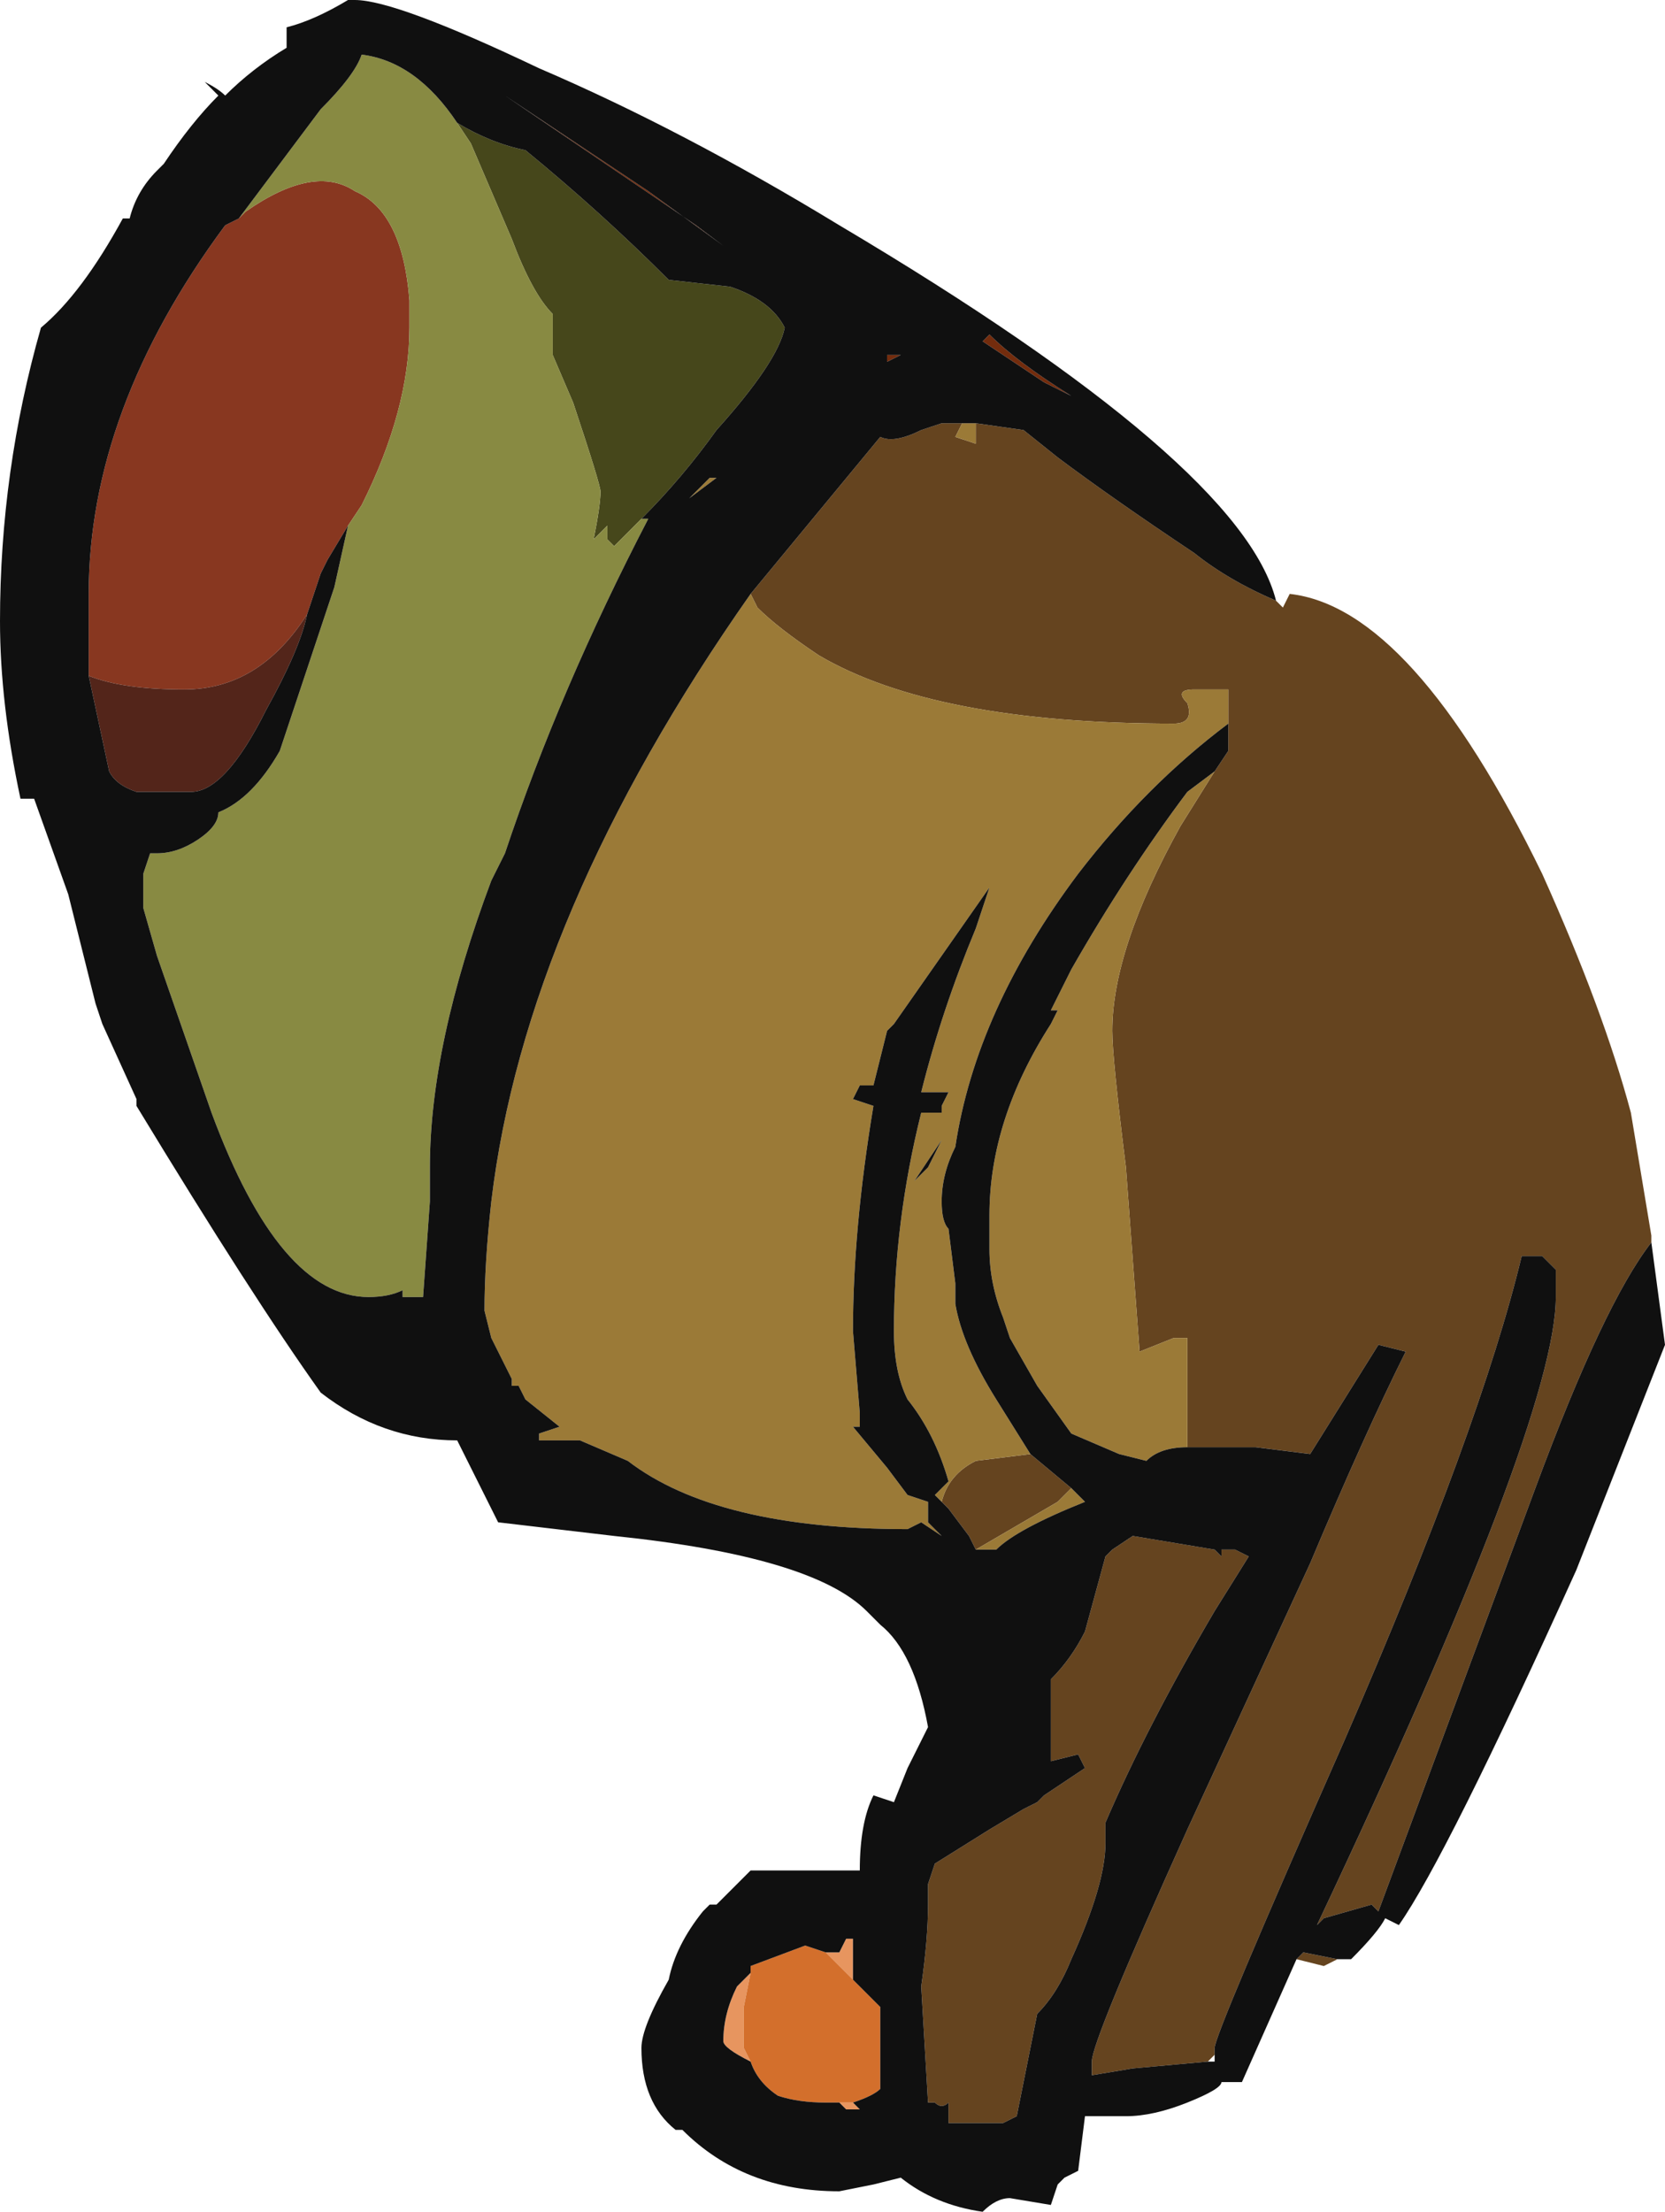 <?xml version="1.0" encoding="UTF-8" standalone="no"?>
<svg xmlns:ffdec="https://www.free-decompiler.com/flash" xmlns:xlink="http://www.w3.org/1999/xlink" ffdec:objectType="shape" height="16.2px" width="12.2px" xmlns="http://www.w3.org/2000/svg">
  <g transform="matrix(1.0, 0.0, 0.0, 1.0, 6.1, 16.2)">
    <path d="M3.25 -11.8 L3.3 -11.75 3.35 -11.85 Q4.25 -11.75 5.2 -9.8 5.65 -8.8 5.85 -8.05 L6.0 -7.15 6.0 -7.1 Q5.65 -6.65 5.15 -5.3 L4.0 -2.2 3.95 -2.25 3.6 -2.15 3.55 -2.1 Q5.3 -5.8 5.3 -6.7 L5.3 -6.9 Q5.25 -6.95 5.2 -7.0 L5.05 -7.0 Q4.75 -5.75 3.75 -3.45 2.8 -1.3 2.8 -1.2 L2.8 -1.15 2.75 -1.1 2.2 -1.05 1.9 -1.0 1.9 -1.1 Q1.9 -1.25 2.6 -2.8 L3.5 -4.75 Q3.9 -5.7 4.2 -6.3 L4.0 -6.35 3.5 -5.55 3.1 -5.6 2.6 -5.6 2.6 -6.4 2.5 -6.4 2.25 -6.3 2.15 -7.65 Q2.05 -8.45 2.05 -8.65 2.05 -9.25 2.55 -10.15 L2.8 -10.55 2.9 -10.7 2.9 -10.9 2.9 -11.15 2.65 -11.15 Q2.5 -11.15 2.6 -11.05 2.65 -10.9 2.5 -10.9 0.75 -10.9 -0.1 -11.4 -0.4 -11.6 -0.55 -11.75 L-0.6 -11.85 0.35 -13.0 Q0.45 -12.95 0.65 -13.05 L0.8 -13.1 0.95 -13.1 0.9 -13.0 1.05 -12.95 1.05 -13.1 1.4 -13.05 1.65 -12.85 Q2.05 -12.55 2.65 -12.15 2.9 -11.95 3.25 -11.8 M3.7 -1.85 L3.6 -1.8 3.4 -1.85 3.45 -1.9 3.7 -1.85 M1.45 -5.55 L1.75 -5.3 1.65 -5.2 1.05 -4.85 1.0 -4.95 0.85 -5.15 0.8 -5.2 Q0.85 -5.4 1.05 -5.5 L1.45 -5.55 M2.95 -4.85 L3.05 -4.8 2.8 -4.4 Q2.3 -3.55 2.0 -2.85 L2.0 -2.7 Q2.0 -2.4 1.75 -1.85 1.65 -1.6 1.5 -1.45 L1.35 -0.7 1.25 -0.65 0.85 -0.65 0.85 -0.8 Q0.8 -0.75 0.75 -0.8 L0.7 -0.8 0.65 -1.65 Q0.7 -2.0 0.7 -2.25 L0.7 -2.4 0.75 -2.55 1.15 -2.8 1.4 -2.95 1.5 -3.0 1.55 -3.05 1.85 -3.25 1.8 -3.35 1.6 -3.3 1.6 -3.9 Q1.75 -4.05 1.85 -4.25 L2.0 -4.8 2.05 -4.85 2.2 -4.95 2.8 -4.85 2.85 -4.8 2.85 -4.85 2.95 -4.85" fill="#65441f" fill-rule="evenodd" stroke="none"/>
    <path d="M1.05 -13.1 L1.05 -12.95 0.9 -13.0 0.95 -13.1 1.05 -13.1 M-0.6 -11.85 L-0.55 -11.75 Q-0.4 -11.6 -0.1 -11.4 0.75 -10.9 2.5 -10.9 2.65 -10.9 2.6 -11.05 2.5 -11.15 2.65 -11.15 L2.9 -11.15 2.9 -10.9 Q2.3 -10.45 1.8 -9.8 1.05 -8.8 0.9 -7.8 0.8 -7.6 0.8 -7.4 0.8 -7.25 0.85 -7.2 L0.9 -6.8 0.9 -6.65 Q0.95 -6.35 1.2 -5.95 L1.45 -5.55 1.05 -5.5 Q0.85 -5.4 0.8 -5.2 L0.75 -5.25 0.85 -5.35 Q0.75 -5.7 0.55 -5.95 0.45 -6.15 0.45 -6.45 0.45 -7.25 0.65 -8.05 L0.8 -8.05 0.8 -8.1 0.85 -8.2 0.65 -8.2 Q0.8 -8.8 1.05 -9.4 L1.15 -9.7 0.45 -8.7 0.4 -8.65 0.3 -8.25 0.2 -8.25 0.15 -8.15 0.3 -8.1 Q0.15 -7.2 0.15 -6.45 L0.2 -5.85 0.2 -5.75 0.15 -5.75 0.4 -5.45 0.55 -5.25 0.7 -5.2 Q0.7 -5.15 0.7 -5.1 L0.7 -5.05 0.8 -4.95 0.65 -5.05 0.55 -5.0 Q-0.85 -5.0 -1.5 -5.5 L-1.85 -5.65 -2.15 -5.65 -2.15 -5.7 -2.0 -5.75 -2.25 -5.95 -2.3 -6.05 -2.35 -6.05 -2.35 -6.1 -2.5 -6.4 -2.55 -6.6 Q-2.55 -6.95 -2.5 -7.4 -2.25 -9.5 -0.6 -11.85 M2.8 -10.55 L2.55 -10.15 Q2.05 -9.25 2.05 -8.65 2.05 -8.45 2.15 -7.65 L2.25 -6.3 2.5 -6.4 2.6 -6.4 2.6 -5.6 Q2.4 -5.6 2.3 -5.5 L2.1 -5.55 1.75 -5.7 1.5 -6.05 1.3 -6.4 1.25 -6.55 Q1.15 -6.8 1.15 -7.05 L1.15 -7.3 Q1.15 -8.0 1.6 -8.7 L1.65 -8.8 1.6 -8.8 1.75 -9.1 Q2.15 -9.8 2.6 -10.4 L2.8 -10.55 M0.7 -7.65 L0.8 -7.85 0.6 -7.55 0.7 -7.65 M1.75 -5.3 L1.85 -5.2 Q1.35 -5.0 1.2 -4.85 L1.05 -4.85 1.65 -5.2 1.75 -5.3 M1.15 -4.4 L1.15 -4.4 M-1.05 -12.55 L-0.9 -12.7 -0.85 -12.7 -1.05 -12.55" fill="#9b7a37" fill-rule="evenodd" stroke="none"/>
    <path d="M1.55 -13.4 L1.1 -13.7 1.15 -13.75 Q1.35 -13.55 1.75 -13.3 L1.55 -13.4 M0.4 -13.6 L0.5 -13.6 0.4 -13.55 0.4 -13.6 M-1.0 -14.55 L-2.4 -15.5 -1.35 -14.8 -0.8 -14.4 -1.0 -14.55" fill="#732c0d" fill-rule="evenodd" stroke="none"/>
    <path d="M-0.05 -1.9 L0.05 -1.9 0.1 -2.0 0.15 -2.0 0.15 -1.7 Q0.05 -1.8 -0.05 -1.9 M0.15 -0.8 L0.2 -0.75 0.1 -0.75 0.05 -0.8 0.15 -0.8 M-0.6 -1.1 Q-0.8 -1.2 -0.8 -1.25 -0.8 -1.45 -0.7 -1.65 L-0.6 -1.75 -0.65 -1.5 -0.65 -1.2 -0.6 -1.1" fill="#e7955f" fill-rule="evenodd" stroke="none"/>
    <path d="M0.15 -1.7 L0.35 -1.5 0.35 -0.9 Q0.3 -0.85 0.15 -0.8 L0.05 -0.8 -0.05 -0.8 Q-0.25 -0.8 -0.4 -0.85 -0.55 -0.95 -0.6 -1.1 L-0.65 -1.2 -0.65 -1.5 -0.6 -1.75 -0.6 -1.8 -0.2 -1.95 -0.05 -1.9 Q0.05 -1.8 0.15 -1.7" fill="#d36f2c" fill-rule="evenodd" stroke="none"/>
    <path d="M-3.85 -15.95 L-3.85 -15.95" fill="#8eac62" fill-rule="evenodd" stroke="none"/>
    <path d="M-5.45 -11.25 L-5.45 -11.85 Q-5.45 -13.2 -4.45 -14.55 L-4.35 -14.6 -4.3 -14.65 Q-3.8 -15.0 -3.5 -14.8 -3.15 -14.65 -3.1 -14.0 L-3.1 -13.9 -3.1 -13.8 Q-3.1 -13.2 -3.45 -12.5 L-3.55 -12.35 -3.7 -12.1 -3.75 -12.0 -3.85 -11.7 Q-4.2 -11.15 -4.75 -11.15 -5.2 -11.15 -5.45 -11.25" fill="#883720" fill-rule="evenodd" stroke="none"/>
    <path d="M-3.1 -13.9 L-3.1 -14.0 -3.1 -13.9 M-3.45 -15.8 L-3.45 -15.8 M-2.75 -15.3 Q-2.5 -15.15 -2.25 -15.1 -1.7 -14.65 -1.2 -14.15 L-0.75 -14.1 Q-0.45 -14.0 -0.35 -13.8 -0.4 -13.55 -0.85 -13.05 -1.1 -12.7 -1.4 -12.4 L-1.6 -12.2 -1.65 -12.25 -1.65 -12.35 -1.75 -12.25 Q-1.7 -12.5 -1.7 -12.6 -1.7 -12.65 -1.9 -13.25 L-2.05 -13.6 -2.05 -13.9 Q-2.2 -14.05 -2.35 -14.45 L-2.65 -15.15 -2.75 -15.3" fill="#46471b" fill-rule="evenodd" stroke="none"/>
    <path d="M-3.55 -12.35 L-3.45 -12.5 Q-3.1 -13.2 -3.1 -13.8 L-3.1 -13.9 -3.1 -14.0 Q-3.15 -14.65 -3.5 -14.8 -3.8 -15.0 -4.3 -14.65 L-4.35 -14.6 -3.75 -15.4 Q-3.5 -15.65 -3.45 -15.8 -3.05 -15.75 -2.75 -15.3 L-2.65 -15.15 -2.35 -14.45 Q-2.2 -14.05 -2.05 -13.9 L-2.05 -13.6 -1.9 -13.25 Q-1.7 -12.65 -1.7 -12.6 -1.7 -12.5 -1.75 -12.25 L-1.65 -12.35 -1.65 -12.25 -1.6 -12.2 -1.4 -12.4 -1.35 -12.4 Q-2.0 -11.15 -2.4 -9.95 L-2.5 -9.75 Q-2.95 -8.55 -2.95 -7.65 L-2.95 -7.4 -3.0 -6.7 -3.15 -6.7 -3.15 -6.75 Q-3.25 -6.7 -3.4 -6.7 -4.05 -6.7 -4.55 -8.05 L-4.95 -9.2 -5.05 -9.55 -5.05 -9.8 -5.0 -9.95 -4.95 -9.95 Q-4.8 -9.95 -4.65 -10.05 -4.5 -10.15 -4.5 -10.25 -4.25 -10.35 -4.05 -10.7 L-3.65 -11.9 -3.55 -12.35" fill="#888a42" fill-rule="evenodd" stroke="none"/>
    <path d="M-5.45 -11.25 Q-5.2 -11.15 -4.75 -11.15 -4.2 -11.15 -3.85 -11.7 -3.9 -11.45 -4.15 -11.0 -4.45 -10.4 -4.7 -10.4 L-5.05 -10.4 -5.1 -10.4 Q-5.25 -10.45 -5.3 -10.55 L-5.45 -11.25" fill="#53251a" fill-rule="evenodd" stroke="none"/>
    <path d="M-5.05 -10.4 L-5.1 -10.4 -5.05 -10.4" fill="#72742c" fill-rule="evenodd" stroke="none"/>
    <path d="M3.25 -11.8 Q2.9 -11.95 2.65 -12.15 2.05 -12.55 1.65 -12.85 L1.4 -13.05 1.05 -13.1 0.95 -13.1 0.8 -13.1 0.65 -13.05 Q0.45 -12.95 0.35 -13.0 L-0.6 -11.85 Q-2.25 -9.5 -2.5 -7.4 -2.55 -6.95 -2.55 -6.6 L-2.5 -6.4 -2.35 -6.1 -2.35 -6.05 -2.3 -6.05 -2.25 -5.95 -2.0 -5.75 -2.15 -5.7 -2.15 -5.65 -1.85 -5.65 -1.5 -5.5 Q-0.85 -5.0 0.55 -5.0 L0.65 -5.05 0.8 -4.95 0.7 -5.05 0.7 -5.1 Q0.7 -5.15 0.7 -5.2 L0.55 -5.25 0.4 -5.45 0.15 -5.75 0.2 -5.75 0.2 -5.85 0.15 -6.45 Q0.15 -7.2 0.3 -8.1 L0.15 -8.15 0.2 -8.25 0.3 -8.25 0.4 -8.65 0.45 -8.7 1.15 -9.7 1.05 -9.4 Q0.8 -8.8 0.65 -8.2 L0.85 -8.2 0.8 -8.1 0.8 -8.05 0.65 -8.05 Q0.45 -7.25 0.45 -6.45 0.45 -6.15 0.55 -5.95 0.75 -5.7 0.85 -5.35 L0.75 -5.25 0.8 -5.2 0.85 -5.15 1.0 -4.95 1.05 -4.85 1.2 -4.85 Q1.35 -5.0 1.85 -5.2 L1.75 -5.3 1.45 -5.55 1.2 -5.95 Q0.95 -6.35 0.9 -6.65 L0.9 -6.8 0.85 -7.2 Q0.8 -7.25 0.8 -7.4 0.8 -7.6 0.9 -7.8 1.05 -8.8 1.8 -9.8 2.3 -10.45 2.9 -10.9 L2.9 -10.7 2.8 -10.55 2.6 -10.4 Q2.15 -9.8 1.75 -9.1 L1.6 -8.8 1.65 -8.8 1.6 -8.7 Q1.15 -8.0 1.15 -7.3 L1.15 -7.05 Q1.15 -6.8 1.25 -6.55 L1.3 -6.4 1.5 -6.05 1.75 -5.7 2.1 -5.55 2.3 -5.5 Q2.4 -5.6 2.6 -5.6 L3.1 -5.6 3.5 -5.55 4.0 -6.35 4.2 -6.3 Q3.9 -5.7 3.5 -4.75 L2.6 -2.8 Q1.9 -1.25 1.9 -1.1 L1.9 -1.0 2.2 -1.05 2.75 -1.1 2.8 -1.1 2.8 -1.15 2.8 -1.2 Q2.8 -1.3 3.75 -3.45 4.75 -5.75 5.05 -7.0 L5.2 -7.0 Q5.25 -6.95 5.3 -6.9 L5.3 -6.7 Q5.3 -5.8 3.55 -2.1 L3.6 -2.15 3.95 -2.25 4.0 -2.2 5.15 -5.3 Q5.65 -6.65 6.0 -7.1 L6.1 -6.35 5.45 -4.7 Q4.5 -2.6 4.15 -2.1 L4.05 -2.15 Q4.0 -2.05 3.8 -1.85 L3.7 -1.85 3.45 -1.9 3.4 -1.85 3.0 -0.95 2.85 -0.95 Q2.85 -0.9 2.6 -0.8 2.35 -0.7 2.15 -0.7 L1.85 -0.7 1.8 -0.3 1.7 -0.25 1.65 -0.2 1.6 -0.05 1.3 -0.1 Q1.2 -0.1 1.1 0.0 0.75 -0.05 0.5 -0.25 L0.3 -0.2 0.05 -0.15 Q-0.65 -0.15 -1.1 -0.6 L-1.15 -0.6 Q-1.4 -0.8 -1.4 -1.2 -1.4 -1.35 -1.2 -1.7 -1.15 -1.95 -0.95 -2.2 L-0.9 -2.25 -0.85 -2.25 -0.6 -2.5 0.2 -2.5 Q0.2 -2.85 0.3 -3.05 L0.45 -3.0 0.55 -3.25 0.7 -3.55 Q0.6 -4.1 0.35 -4.3 L0.25 -4.4 Q-0.15 -4.8 -1.6 -4.95 L-2.45 -5.05 -2.55 -5.25 Q-2.65 -5.45 -2.75 -5.65 -3.3 -5.65 -3.75 -6.0 -4.25 -6.7 -5.1 -8.1 L-5.1 -8.15 -5.35 -8.7 -5.4 -8.85 -5.6 -9.65 -5.85 -10.35 -5.95 -10.35 Q-6.1 -11.05 -6.1 -11.65 -6.1 -12.75 -5.8 -13.8 -5.5 -14.05 -5.2 -14.6 L-5.15 -14.6 Q-5.1 -14.8 -4.95 -14.95 L-4.9 -15.0 Q-4.7 -15.3 -4.5 -15.5 L-4.6 -15.6 Q-4.5 -15.55 -4.45 -15.5 -4.25 -15.7 -4.0 -15.85 L-4.0 -16.0 Q-3.8 -16.05 -3.55 -16.2 L-3.5 -16.2 Q-3.2 -16.2 -2.15 -15.7 -1.1 -15.25 0.05 -14.55 3.0 -12.8 3.25 -11.8 M1.55 -13.4 L1.75 -13.3 Q1.35 -13.55 1.15 -13.75 L1.1 -13.7 1.55 -13.4 M0.4 -13.6 L0.4 -13.55 0.5 -13.6 0.4 -13.6 M0.7 -7.65 L0.6 -7.55 0.8 -7.85 0.7 -7.65 M2.95 -4.85 L2.85 -4.85 2.85 -4.8 2.8 -4.85 2.2 -4.95 2.05 -4.85 2.0 -4.8 1.85 -4.25 Q1.75 -4.05 1.6 -3.9 L1.6 -3.3 1.8 -3.35 1.85 -3.25 1.55 -3.05 1.5 -3.0 1.4 -2.95 1.15 -2.8 0.75 -2.55 0.7 -2.4 0.7 -2.25 Q0.7 -2.0 0.65 -1.65 L0.7 -0.8 0.75 -0.8 Q0.8 -0.75 0.85 -0.8 L0.85 -0.65 1.25 -0.65 1.35 -0.7 1.5 -1.45 Q1.65 -1.6 1.75 -1.85 2.0 -2.4 2.0 -2.7 L2.0 -2.85 Q2.3 -3.55 2.8 -4.4 L3.05 -4.8 2.95 -4.85 M1.15 -4.4 L1.15 -4.4 M0.15 -1.7 L0.15 -2.0 0.1 -2.0 0.05 -1.9 -0.05 -1.9 -0.2 -1.95 -0.6 -1.8 -0.6 -1.75 -0.7 -1.65 Q-0.8 -1.45 -0.8 -1.25 -0.8 -1.2 -0.6 -1.1 -0.55 -0.95 -0.4 -0.85 -0.25 -0.8 -0.05 -0.8 L0.05 -0.8 0.1 -0.75 0.2 -0.75 0.15 -0.8 Q0.3 -0.85 0.35 -0.9 L0.35 -1.5 0.15 -1.7 M-3.85 -15.95 L-3.85 -15.95 M-4.35 -14.6 L-4.45 -14.55 Q-5.45 -13.2 -5.45 -11.85 L-5.45 -11.25 -5.3 -10.55 Q-5.25 -10.45 -5.1 -10.4 L-5.05 -10.4 -4.7 -10.4 Q-4.45 -10.4 -4.15 -11.0 -3.9 -11.45 -3.85 -11.7 L-3.75 -12.0 -3.7 -12.1 -3.55 -12.35 -3.65 -11.9 -4.05 -10.7 Q-4.25 -10.35 -4.5 -10.25 -4.5 -10.15 -4.65 -10.05 -4.8 -9.95 -4.95 -9.95 L-5.0 -9.95 -5.05 -9.8 -5.05 -9.55 -4.95 -9.2 -4.55 -8.05 Q-4.05 -6.7 -3.4 -6.7 -3.25 -6.7 -3.15 -6.75 L-3.15 -6.7 -3.0 -6.7 -2.95 -7.4 -2.95 -7.65 Q-2.95 -8.55 -2.5 -9.75 L-2.4 -9.95 Q-2.0 -11.15 -1.35 -12.4 L-1.4 -12.4 Q-1.1 -12.7 -0.85 -13.05 -0.4 -13.55 -0.35 -13.8 -0.45 -14.0 -0.75 -14.1 L-1.2 -14.15 Q-1.7 -14.65 -2.25 -15.1 -2.5 -15.15 -2.75 -15.3 -3.05 -15.75 -3.45 -15.8 -3.5 -15.65 -3.75 -15.4 L-4.35 -14.6 M-3.45 -15.8 L-3.45 -15.8 M-1.0 -14.55 L-0.8 -14.4 -1.35 -14.8 -2.4 -15.5 -1.0 -14.55 M-1.05 -12.55 L-0.85 -12.7 -0.9 -12.7 -1.05 -12.55" fill="#101010" fill-rule="evenodd" stroke="none"/>
  </g>
</svg>
